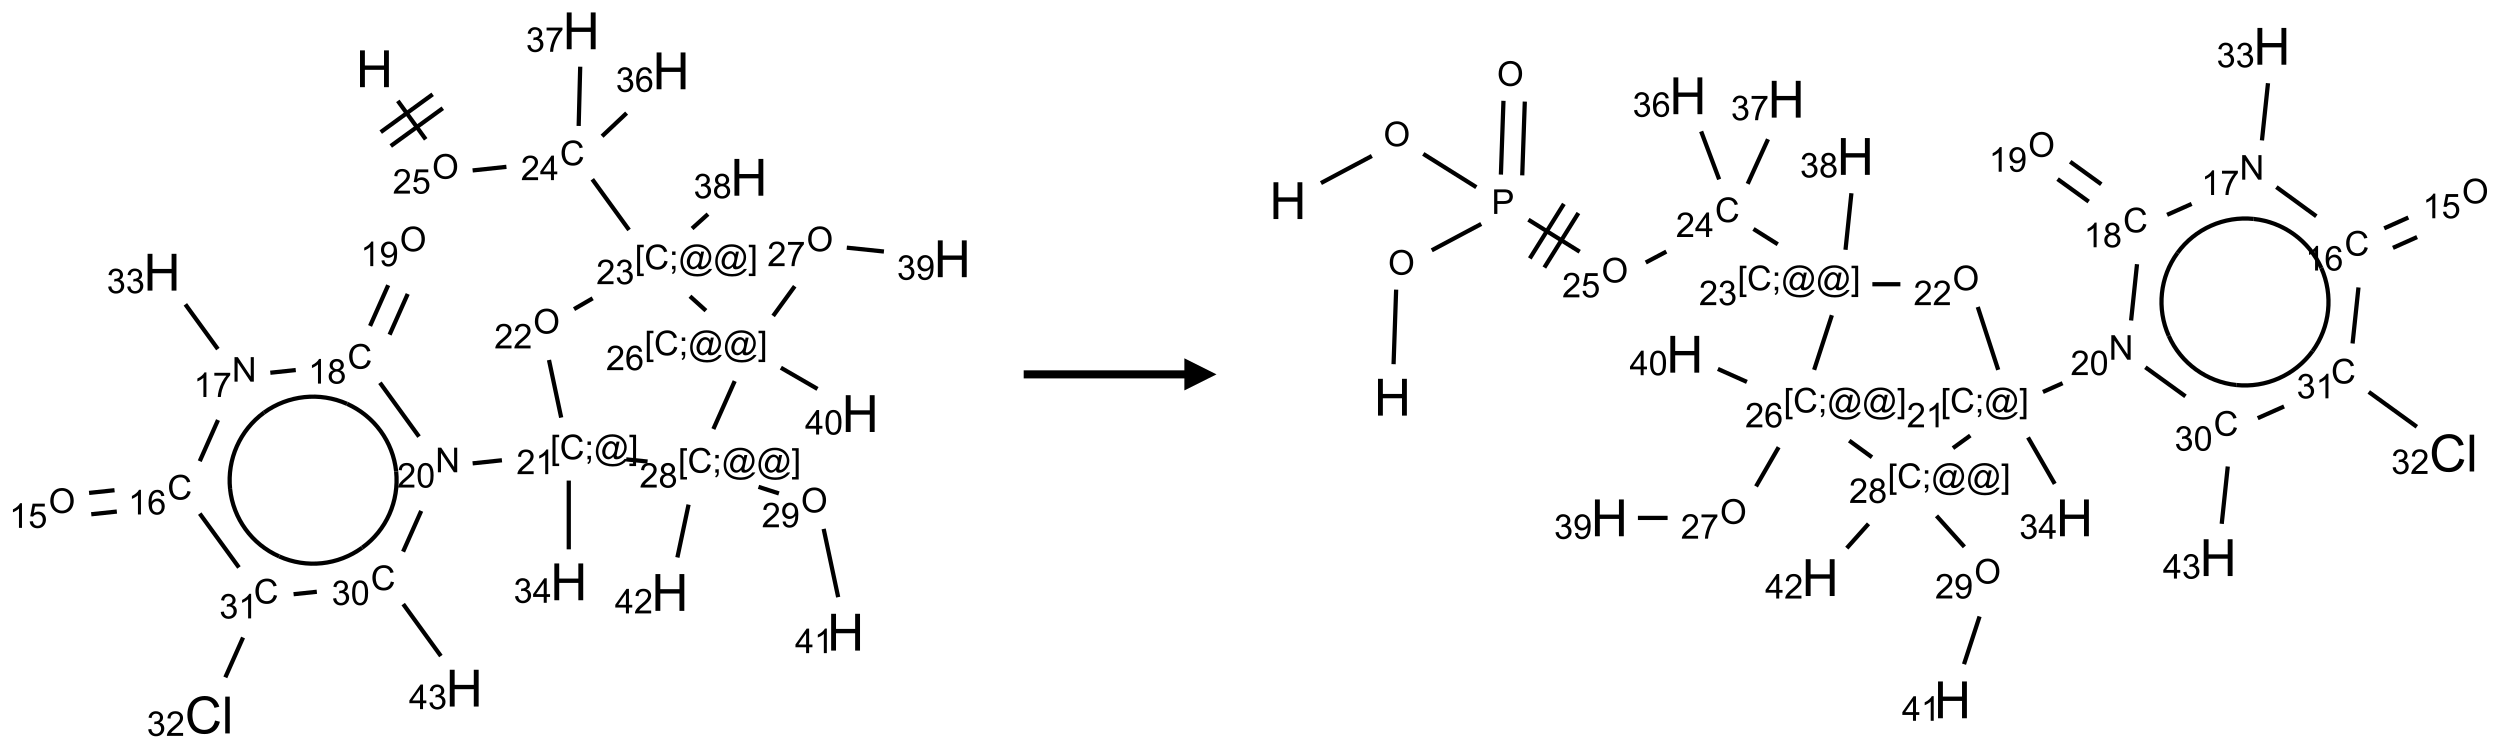 <?xml version="1.0" encoding="UTF-8"?>
<svg xmlns="http://www.w3.org/2000/svg" xmlns:xlink="http://www.w3.org/1999/xlink" width="778" height="233" viewBox="0 0 778 233">
<defs>
<g>
<g id="glyph-0-0">
<path d="M 2 0 L 2 -10 L 10 -10 L 10 0 Z M 2.25 -0.25 L 9.75 -0.25 L 9.75 -9.75 L 2.25 -9.75 Z M 2.25 -0.25 "/>
</g>
<g id="glyph-0-1">
<path d="M 1.281 0 L 1.281 -11.453 L 2.797 -11.453 L 2.797 -6.75 L 8.75 -6.75 L 8.75 -11.453 L 10.266 -11.453 L 10.266 0 L 8.75 0 L 8.75 -5.398 L 2.797 -5.398 L 2.797 0 Z M 1.281 0 "/>
</g>
<g id="glyph-0-2">
<path d="M 9.406 -4.016 L 10.922 -3.633 C 10.605 -2.387 10.031 -1.438 9.207 -0.785 C 8.383 -0.133 7.371 0.195 6.18 0.195 C 4.945 0.195 3.941 -0.055 3.168 -0.559 C 2.395 -1.062 1.805 -1.789 1.402 -2.742 C 1 -3.695 0.797 -4.719 0.797 -5.812 C 0.797 -7.004 1.023 -8.047 1.48 -8.934 C 1.938 -9.82 2.586 -10.496 3.426 -10.957 C 4.266 -11.418 5.191 -11.648 6.203 -11.648 C 7.348 -11.648 8.312 -11.355 9.094 -10.773 C 9.875 -10.191 10.418 -9.371 10.727 -8.312 L 9.234 -7.961 C 8.969 -8.793 8.582 -9.402 8.078 -9.781 C 7.574 -10.16 6.938 -10.352 6.172 -10.352 C 5.293 -10.352 4.555 -10.141 3.965 -9.719 C 3.375 -9.297 2.957 -8.73 2.719 -8.02 C 2.48 -7.309 2.359 -6.574 2.359 -5.82 C 2.359 -4.848 2.5 -3.996 2.785 -3.27 C 3.07 -2.543 3.512 -2 4.109 -1.641 C 4.707 -1.281 5.355 -1.102 6.055 -1.102 C 6.902 -1.102 7.621 -1.348 8.211 -1.836 C 8.801 -2.324 9.199 -3.051 9.406 -4.016 Z M 9.406 -4.016 "/>
</g>
<g id="glyph-0-3">
<path d="M 1.023 0 L 1.023 -11.453 L 2.43 -11.453 L 2.43 0 Z M 1.023 0 "/>
</g>
<g id="glyph-1-0">
<path d="M 1.332 0 L 1.332 -6.668 L 6.668 -6.668 L 6.668 0 Z M 1.5 -0.168 L 6.5 -0.168 L 6.5 -6.5 L 1.5 -6.5 Z M 1.5 -0.168 "/>
</g>
<g id="glyph-1-1">
<path d="M 0.516 -3.719 C 0.516 -4.984 0.855 -5.977 1.535 -6.695 C 2.215 -7.414 3.094 -7.77 4.172 -7.77 C 4.875 -7.77 5.512 -7.602 6.078 -7.266 C 6.645 -6.93 7.074 -6.461 7.371 -5.855 C 7.668 -5.254 7.816 -4.57 7.816 -3.809 C 7.816 -3.035 7.66 -2.34 7.348 -1.73 C 7.035 -1.117 6.594 -0.656 6.02 -0.34 C 5.449 -0.027 4.828 0.129 4.168 0.129 C 3.449 0.129 2.805 -0.043 2.238 -0.391 C 1.672 -0.738 1.246 -1.211 0.953 -1.812 C 0.66 -2.414 0.516 -3.047 0.516 -3.719 Z M 1.559 -3.703 C 1.559 -2.781 1.805 -2.059 2.301 -1.527 C 2.793 -1 3.414 -0.734 4.16 -0.734 C 4.922 -0.734 5.547 -1 6.039 -1.535 C 6.531 -2.07 6.777 -2.828 6.777 -3.812 C 6.777 -4.434 6.672 -4.977 6.461 -5.441 C 6.25 -5.902 5.945 -6.262 5.539 -6.52 C 5.133 -6.773 4.68 -6.902 4.176 -6.902 C 3.461 -6.902 2.848 -6.656 2.332 -6.164 C 1.816 -5.672 1.559 -4.852 1.559 -3.703 Z M 1.559 -3.703 "/>
</g>
<g id="glyph-1-2">
<path d="M 5.371 -0.902 L 5.371 0 L 0.324 0 C 0.316 -0.227 0.352 -0.441 0.434 -0.652 C 0.562 -0.996 0.766 -1.332 1.051 -1.668 C 1.332 -2 1.742 -2.387 2.277 -2.824 C 3.105 -3.504 3.668 -4.043 3.957 -4.441 C 4.25 -4.84 4.395 -5.215 4.395 -5.566 C 4.395 -5.938 4.262 -6.254 3.996 -6.508 C 3.73 -6.762 3.387 -6.891 2.957 -6.891 C 2.508 -6.891 2.145 -6.754 1.875 -6.484 C 1.605 -6.215 1.469 -5.84 1.465 -5.359 L 0.5 -5.457 C 0.566 -6.176 0.812 -6.727 1.246 -7.102 C 1.676 -7.477 2.254 -7.668 2.98 -7.668 C 3.711 -7.668 4.293 -7.465 4.719 -7.059 C 5.145 -6.652 5.359 -6.148 5.359 -5.547 C 5.359 -5.242 5.297 -4.941 5.172 -4.645 C 5.047 -4.352 4.84 -4.039 4.551 -3.715 C 4.262 -3.387 3.777 -2.938 3.105 -2.371 C 2.543 -1.898 2.18 -1.578 2.02 -1.41 C 1.859 -1.242 1.73 -1.07 1.625 -0.902 Z M 5.371 -0.902 "/>
</g>
<g id="glyph-1-3">
<path d="M 0.441 -2 L 1.426 -2.082 C 1.5 -1.605 1.668 -1.242 1.934 -1.004 C 2.199 -0.762 2.52 -0.641 2.895 -0.641 C 3.348 -0.641 3.73 -0.812 4.043 -1.152 C 4.355 -1.492 4.512 -1.941 4.512 -2.504 C 4.512 -3.039 4.359 -3.461 4.059 -3.77 C 3.758 -4.078 3.367 -4.234 2.879 -4.234 C 2.578 -4.234 2.305 -4.164 2.062 -4.027 C 1.82 -3.891 1.629 -3.715 1.488 -3.496 L 0.609 -3.609 L 1.348 -7.531 L 5.145 -7.531 L 5.145 -6.637 L 2.098 -6.637 L 1.688 -4.582 C 2.145 -4.902 2.625 -5.062 3.129 -5.062 C 3.797 -5.062 4.359 -4.832 4.816 -4.371 C 5.277 -3.91 5.504 -3.312 5.504 -2.59 C 5.504 -1.898 5.305 -1.301 4.902 -0.797 C 4.41 -0.18 3.742 0.129 2.895 0.129 C 2.199 0.129 1.633 -0.062 1.195 -0.453 C 0.758 -0.844 0.504 -1.359 0.441 -2 Z M 0.441 -2 "/>
</g>
<g id="glyph-1-4">
<path d="M 6.27 -2.676 L 7.281 -2.422 C 7.07 -1.594 6.688 -0.961 6.137 -0.523 C 5.586 -0.086 4.914 0.129 4.121 0.129 C 3.297 0.129 2.629 -0.039 2.113 -0.371 C 1.598 -0.707 1.203 -1.191 0.934 -1.828 C 0.664 -2.465 0.531 -3.145 0.531 -3.875 C 0.531 -4.672 0.684 -5.363 0.988 -5.957 C 1.293 -6.547 1.723 -6.996 2.285 -7.305 C 2.844 -7.613 3.461 -7.766 4.137 -7.766 C 4.898 -7.766 5.543 -7.57 6.062 -7.184 C 6.582 -6.793 6.945 -6.246 7.152 -5.543 L 6.156 -5.309 C 5.98 -5.863 5.723 -6.266 5.387 -6.52 C 5.051 -6.773 4.625 -6.902 4.113 -6.902 C 3.527 -6.902 3.039 -6.762 2.645 -6.48 C 2.25 -6.199 1.973 -5.82 1.812 -5.348 C 1.652 -4.871 1.574 -4.383 1.574 -3.879 C 1.574 -3.23 1.668 -2.664 1.855 -2.18 C 2.047 -1.695 2.34 -1.332 2.738 -1.094 C 3.137 -0.855 3.57 -0.734 4.035 -0.734 C 4.602 -0.734 5.082 -0.898 5.473 -1.223 C 5.867 -1.551 6.133 -2.035 6.27 -2.676 Z M 6.27 -2.676 "/>
</g>
<g id="glyph-1-5">
<path d="M 3.449 0 L 3.449 -1.828 L 0.137 -1.828 L 0.137 -2.688 L 3.621 -7.637 L 4.387 -7.637 L 4.387 -2.688 L 5.418 -2.688 L 5.418 -1.828 L 4.387 -1.828 L 4.387 0 Z M 3.449 -2.688 L 3.449 -6.129 L 1.059 -2.688 Z M 3.449 -2.688 "/>
</g>
<g id="glyph-1-6">
<path d="M 0.723 2.121 L 0.723 -7.637 L 2.793 -7.637 L 2.793 -6.859 L 1.66 -6.859 L 1.66 1.344 L 2.793 1.344 L 2.793 2.121 Z M 0.723 2.121 "/>
</g>
<g id="glyph-1-7">
<path d="M 0.949 -4.465 L 0.949 -5.531 L 2.016 -5.531 L 2.016 -4.465 Z M 0.949 0 L 0.949 -1.066 L 2.016 -1.066 L 2.016 0 C 2.016 0.391 1.945 0.711 1.809 0.949 C 1.668 1.191 1.449 1.379 1.145 1.512 L 0.887 1.109 C 1.082 1.023 1.23 0.895 1.324 0.727 C 1.418 0.559 1.469 0.316 1.48 0 Z M 0.949 0 "/>
</g>
<g id="glyph-1-8">
<path d="M 6.047 -0.848 C 5.82 -0.59 5.57 -0.379 5.289 -0.223 C 5.008 -0.062 4.73 0.016 4.449 0.016 C 4.141 0.016 3.84 -0.074 3.547 -0.254 C 3.254 -0.434 3.02 -0.715 2.836 -1.09 C 2.652 -1.465 2.562 -1.875 2.562 -2.324 C 2.562 -2.875 2.703 -3.43 2.988 -3.98 C 3.27 -4.535 3.621 -4.953 4.043 -5.23 C 4.461 -5.508 4.871 -5.645 5.266 -5.645 C 5.566 -5.645 5.855 -5.566 6.129 -5.41 C 6.402 -5.25 6.641 -5.012 6.84 -4.688 L 7.016 -5.496 L 7.949 -5.496 L 7.199 -2 C 7.094 -1.516 7.043 -1.246 7.043 -1.191 C 7.043 -1.098 7.078 -1.02 7.148 -0.949 C 7.219 -0.883 7.305 -0.848 7.406 -0.848 C 7.59 -0.848 7.832 -0.953 8.129 -1.168 C 8.527 -1.445 8.84 -1.816 9.07 -2.285 C 9.301 -2.75 9.418 -3.234 9.418 -3.73 C 9.418 -4.309 9.27 -4.852 8.973 -5.355 C 8.676 -5.859 8.23 -6.262 7.645 -6.562 C 7.055 -6.863 6.406 -7.016 5.691 -7.016 C 4.879 -7.016 4.137 -6.824 3.465 -6.445 C 2.793 -6.066 2.273 -5.52 1.902 -4.809 C 1.535 -4.098 1.348 -3.34 1.348 -2.527 C 1.348 -1.676 1.535 -0.941 1.902 -0.328 C 2.273 0.285 2.809 0.742 3.508 1.035 C 4.207 1.328 4.984 1.473 5.832 1.473 C 6.742 1.473 7.504 1.32 8.121 1.016 C 8.734 0.711 9.195 0.34 9.5 -0.098 L 10.441 -0.098 C 10.266 0.266 9.961 0.637 9.531 1.016 C 9.102 1.395 8.59 1.695 7.996 1.914 C 7.402 2.133 6.688 2.246 5.848 2.246 C 5.078 2.246 4.367 2.145 3.715 1.949 C 3.066 1.75 2.512 1.453 2.051 1.055 C 1.594 0.656 1.25 0.199 1.016 -0.316 C 0.723 -0.973 0.578 -1.684 0.578 -2.441 C 0.578 -3.289 0.75 -4.098 1.098 -4.863 C 1.523 -5.805 2.125 -6.527 2.902 -7.027 C 3.684 -7.527 4.629 -7.777 5.738 -7.777 C 6.602 -7.777 7.375 -7.602 8.059 -7.246 C 8.746 -6.895 9.285 -6.371 9.684 -5.672 C 10.02 -5.07 10.188 -4.418 10.188 -3.715 C 10.188 -2.707 9.832 -1.812 9.125 -1.031 C 8.492 -0.328 7.801 0.02 7.051 0.02 C 6.812 0.02 6.617 -0.016 6.473 -0.09 C 6.324 -0.16 6.215 -0.266 6.145 -0.402 C 6.102 -0.488 6.066 -0.637 6.047 -0.848 Z M 3.527 -2.262 C 3.527 -1.785 3.641 -1.414 3.863 -1.152 C 4.09 -0.887 4.348 -0.754 4.641 -0.754 C 4.836 -0.754 5.039 -0.812 5.254 -0.93 C 5.469 -1.047 5.676 -1.219 5.871 -1.449 C 6.066 -1.676 6.23 -1.969 6.355 -2.32 C 6.48 -2.672 6.543 -3.027 6.543 -3.379 C 6.543 -3.852 6.426 -4.219 6.191 -4.48 C 5.957 -4.738 5.672 -4.871 5.332 -4.871 C 5.109 -4.871 4.902 -4.812 4.707 -4.699 C 4.512 -4.586 4.32 -4.406 4.137 -4.156 C 3.953 -3.906 3.805 -3.602 3.691 -3.246 C 3.582 -2.887 3.527 -2.559 3.527 -2.262 Z M 3.527 -2.262 "/>
</g>
<g id="glyph-1-9">
<path d="M 2.27 2.121 L 0.203 2.121 L 0.203 1.344 L 1.332 1.344 L 1.332 -6.859 L 0.203 -6.859 L 0.203 -7.637 L 2.27 -7.637 Z M 2.27 2.121 "/>
</g>
<g id="glyph-1-10">
<path d="M 0.449 -2.016 L 1.387 -2.141 C 1.492 -1.609 1.676 -1.227 1.934 -0.992 C 2.191 -0.758 2.508 -0.641 2.879 -0.641 C 3.32 -0.641 3.695 -0.793 3.996 -1.098 C 4.301 -1.402 4.453 -1.781 4.453 -2.234 C 4.453 -2.664 4.312 -3.02 4.031 -3.301 C 3.75 -3.578 3.391 -3.719 2.957 -3.719 C 2.781 -3.719 2.562 -3.684 2.297 -3.613 L 2.402 -4.438 C 2.465 -4.43 2.516 -4.426 2.551 -4.426 C 2.949 -4.426 3.312 -4.531 3.629 -4.738 C 3.949 -4.949 4.109 -5.27 4.109 -5.703 C 4.109 -6.047 3.992 -6.332 3.762 -6.559 C 3.527 -6.785 3.227 -6.895 2.859 -6.895 C 2.496 -6.895 2.191 -6.781 1.949 -6.551 C 1.707 -6.324 1.547 -5.98 1.48 -5.52 L 0.543 -5.688 C 0.656 -6.316 0.918 -6.805 1.324 -7.148 C 1.73 -7.492 2.234 -7.668 2.84 -7.668 C 3.254 -7.668 3.641 -7.578 3.988 -7.398 C 4.34 -7.219 4.609 -6.977 4.793 -6.668 C 4.98 -6.359 5.074 -6.031 5.074 -5.684 C 5.074 -5.352 4.984 -5.051 4.809 -4.781 C 4.629 -4.512 4.367 -4.297 4.02 -4.137 C 4.473 -4.031 4.824 -3.816 5.074 -3.488 C 5.324 -3.16 5.449 -2.75 5.449 -2.254 C 5.449 -1.59 5.203 -1.023 4.719 -0.559 C 4.234 -0.098 3.617 0.137 2.875 0.137 C 2.203 0.137 1.648 -0.062 1.207 -0.465 C 0.762 -0.863 0.512 -1.379 0.449 -2.016 Z M 0.449 -2.016 "/>
</g>
<g id="glyph-1-11">
<path d="M 1.887 -4.141 C 1.496 -4.281 1.207 -4.484 1.02 -4.75 C 0.832 -5.016 0.738 -5.328 0.738 -5.699 C 0.738 -6.254 0.938 -6.719 1.34 -7.098 C 1.738 -7.477 2.27 -7.668 2.934 -7.668 C 3.598 -7.668 4.137 -7.473 4.543 -7.086 C 4.949 -6.699 5.152 -6.227 5.152 -5.672 C 5.152 -5.316 5.059 -5.008 4.871 -4.746 C 4.688 -4.484 4.406 -4.281 4.027 -4.141 C 4.496 -3.988 4.852 -3.742 5.098 -3.402 C 5.34 -3.062 5.465 -2.656 5.465 -2.184 C 5.465 -1.531 5.234 -0.98 4.77 -0.535 C 4.309 -0.09 3.703 0.129 2.949 0.129 C 2.195 0.129 1.586 -0.094 1.125 -0.539 C 0.664 -0.984 0.434 -1.543 0.434 -2.207 C 0.434 -2.703 0.559 -3.121 0.809 -3.457 C 1.062 -3.793 1.422 -4.02 1.887 -4.141 Z M 1.699 -5.73 C 1.699 -5.367 1.812 -5.074 2.047 -4.844 C 2.281 -4.613 2.582 -4.5 2.953 -4.5 C 3.312 -4.5 3.609 -4.613 3.84 -4.84 C 4.07 -5.066 4.188 -5.348 4.188 -5.676 C 4.188 -6.02 4.07 -6.309 3.832 -6.543 C 3.594 -6.777 3.297 -6.895 2.941 -6.895 C 2.586 -6.895 2.289 -6.781 2.051 -6.551 C 1.816 -6.324 1.699 -6.047 1.699 -5.73 Z M 1.395 -2.203 C 1.395 -1.938 1.461 -1.676 1.586 -1.426 C 1.711 -1.176 1.902 -0.984 2.152 -0.848 C 2.402 -0.711 2.672 -0.641 2.957 -0.641 C 3.406 -0.641 3.777 -0.785 4.066 -1.074 C 4.359 -1.363 4.504 -1.727 4.504 -2.172 C 4.504 -2.625 4.355 -2.996 4.055 -3.293 C 3.754 -3.586 3.379 -3.734 2.926 -3.734 C 2.484 -3.734 2.121 -3.59 1.832 -3.297 C 1.543 -3.004 1.395 -2.641 1.395 -2.203 Z M 1.395 -2.203 "/>
</g>
<g id="glyph-1-12">
<path d="M 3.973 0 L 3.035 0 L 3.035 -5.973 C 2.809 -5.758 2.516 -5.543 2.148 -5.328 C 1.781 -5.113 1.453 -4.953 1.16 -4.844 L 1.16 -5.75 C 1.684 -5.996 2.145 -6.297 2.535 -6.645 C 2.93 -6.996 3.207 -7.336 3.371 -7.668 L 3.973 -7.668 Z M 3.973 0 "/>
</g>
<g id="glyph-1-13">
<path d="M 0.812 0 L 0.812 -7.637 L 1.848 -7.637 L 5.859 -1.641 L 5.859 -7.637 L 6.828 -7.637 L 6.828 0 L 5.793 0 L 1.781 -6 L 1.781 0 Z M 0.812 0 "/>
</g>
<g id="glyph-1-14">
<path d="M 0.441 -3.766 C 0.441 -4.668 0.535 -5.395 0.723 -5.945 C 0.906 -6.496 1.184 -6.922 1.551 -7.219 C 1.918 -7.516 2.375 -7.668 2.934 -7.668 C 3.344 -7.668 3.703 -7.586 4.012 -7.418 C 4.32 -7.254 4.574 -7.016 4.777 -6.707 C 4.977 -6.395 5.137 -6.016 5.25 -5.57 C 5.363 -5.125 5.422 -4.523 5.422 -3.766 C 5.422 -2.871 5.328 -2.148 5.145 -1.598 C 4.961 -1.047 4.688 -0.621 4.32 -0.32 C 3.953 -0.02 3.492 0.129 2.934 0.129 C 2.195 0.129 1.617 -0.133 1.199 -0.66 C 0.695 -1.297 0.441 -2.332 0.441 -3.766 Z M 1.406 -3.766 C 1.406 -2.512 1.555 -1.68 1.848 -1.262 C 2.141 -0.848 2.5 -0.641 2.934 -0.641 C 3.363 -0.641 3.727 -0.848 4.02 -1.266 C 4.312 -1.684 4.457 -2.516 4.457 -3.766 C 4.457 -5.023 4.312 -5.859 4.02 -6.27 C 3.727 -6.684 3.359 -6.891 2.922 -6.891 C 2.492 -6.891 2.148 -6.707 1.891 -6.344 C 1.566 -5.879 1.406 -5.02 1.406 -3.766 Z M 1.406 -3.766 "/>
</g>
<g id="glyph-1-15">
<path d="M 0.582 -1.766 L 1.484 -1.848 C 1.562 -1.426 1.707 -1.117 1.922 -0.926 C 2.137 -0.734 2.414 -0.641 2.75 -0.641 C 3.039 -0.641 3.289 -0.707 3.508 -0.84 C 3.727 -0.973 3.902 -1.148 4.043 -1.367 C 4.18 -1.586 4.297 -1.887 4.391 -2.262 C 4.484 -2.637 4.531 -3.016 4.531 -3.406 C 4.531 -3.449 4.531 -3.512 4.527 -3.594 C 4.34 -3.297 4.082 -3.055 3.758 -2.867 C 3.434 -2.68 3.082 -2.59 2.703 -2.59 C 2.07 -2.59 1.535 -2.816 1.098 -3.277 C 0.66 -3.734 0.441 -4.34 0.441 -5.09 C 0.441 -5.863 0.672 -6.484 1.129 -6.957 C 1.586 -7.43 2.156 -7.668 2.844 -7.668 C 3.34 -7.668 3.793 -7.531 4.207 -7.266 C 4.617 -7 4.93 -6.617 5.145 -6.121 C 5.355 -5.629 5.465 -4.91 5.465 -3.973 C 5.465 -2.996 5.359 -2.223 5.145 -1.645 C 4.934 -1.066 4.617 -0.625 4.199 -0.324 C 3.781 -0.02 3.293 0.129 2.73 0.129 C 2.133 0.129 1.645 -0.035 1.266 -0.367 C 0.887 -0.699 0.66 -1.164 0.582 -1.766 Z M 4.422 -5.137 C 4.422 -5.676 4.277 -6.102 3.992 -6.418 C 3.707 -6.734 3.359 -6.891 2.957 -6.891 C 2.543 -6.891 2.18 -6.719 1.871 -6.379 C 1.562 -6.039 1.406 -5.598 1.406 -5.059 C 1.406 -4.57 1.555 -4.176 1.848 -3.871 C 2.141 -3.566 2.5 -3.418 2.934 -3.418 C 3.367 -3.418 3.723 -3.57 4.004 -3.871 C 4.281 -4.176 4.422 -4.598 4.422 -5.137 Z M 4.422 -5.137 "/>
</g>
<g id="glyph-1-16">
<path d="M 0.504 -6.637 L 0.504 -7.535 L 5.449 -7.535 L 5.449 -6.809 C 4.961 -6.289 4.48 -5.602 4.004 -4.746 C 3.527 -3.887 3.156 -3.004 2.895 -2.098 C 2.707 -1.461 2.59 -0.762 2.535 0 L 1.574 0 C 1.582 -0.602 1.703 -1.328 1.926 -2.176 C 2.152 -3.027 2.477 -3.848 2.898 -4.637 C 3.32 -5.426 3.77 -6.094 4.246 -6.637 Z M 0.504 -6.637 "/>
</g>
<g id="glyph-1-17">
<path d="M 5.309 -5.766 L 4.375 -5.691 C 4.293 -6.059 4.172 -6.328 4.02 -6.496 C 3.766 -6.762 3.453 -6.895 3.082 -6.895 C 2.785 -6.895 2.523 -6.812 2.297 -6.645 C 2 -6.43 1.77 -6.117 1.598 -5.703 C 1.43 -5.289 1.34 -4.703 1.332 -3.938 C 1.559 -4.281 1.836 -4.535 2.16 -4.703 C 2.488 -4.871 2.828 -4.953 3.188 -4.953 C 3.812 -4.953 4.344 -4.723 4.785 -4.262 C 5.223 -3.801 5.441 -3.207 5.441 -2.48 C 5.441 -2 5.34 -1.555 5.133 -1.145 C 4.926 -0.73 4.641 -0.418 4.281 -0.199 C 3.922 0.02 3.512 0.129 3.051 0.129 C 2.27 0.129 1.633 -0.156 1.141 -0.73 C 0.648 -1.305 0.402 -2.254 0.402 -3.574 C 0.402 -5.051 0.672 -6.121 1.219 -6.793 C 1.695 -7.375 2.336 -7.668 3.141 -7.668 C 3.742 -7.668 4.234 -7.5 4.617 -7.16 C 5 -6.824 5.23 -6.359 5.309 -5.766 Z M 1.48 -2.473 C 1.48 -2.152 1.547 -1.844 1.684 -1.547 C 1.82 -1.25 2.016 -1.027 2.262 -0.871 C 2.508 -0.719 2.766 -0.641 3.035 -0.641 C 3.434 -0.641 3.773 -0.801 4.059 -1.121 C 4.344 -1.441 4.484 -1.875 4.484 -2.422 C 4.484 -2.949 4.344 -3.367 4.062 -3.668 C 3.781 -3.973 3.426 -4.125 3 -4.125 C 2.578 -4.125 2.219 -3.973 1.922 -3.668 C 1.625 -3.363 1.48 -2.969 1.48 -2.473 Z M 1.48 -2.473 "/>
</g>
<g id="glyph-1-18">
<path d="M 0.824 0 L 0.824 -7.637 L 3.703 -7.637 C 4.211 -7.637 4.598 -7.609 4.863 -7.562 C 5.238 -7.5 5.555 -7.383 5.809 -7.207 C 6.062 -7.031 6.266 -6.785 6.418 -6.469 C 6.574 -6.152 6.652 -5.805 6.652 -5.426 C 6.652 -4.777 6.445 -4.227 6.031 -3.777 C 5.617 -3.328 4.871 -3.105 3.793 -3.105 L 1.832 -3.105 L 1.832 0 Z M 1.832 -4.004 L 3.809 -4.004 C 4.461 -4.004 4.922 -4.125 5.199 -4.371 C 5.473 -4.613 5.609 -4.953 5.609 -5.395 C 5.609 -5.715 5.527 -5.988 5.367 -6.215 C 5.207 -6.441 4.992 -6.594 4.73 -6.668 C 4.559 -6.711 4.246 -6.734 3.785 -6.734 L 1.832 -6.734 Z M 1.832 -4.004 "/>
</g>
</g>
</defs>
<path fill="none" stroke-width="0.033" stroke-linecap="butt" stroke-linejoin="miter" stroke="rgb(0%, 0%, 0%)" stroke-opacity="1" stroke-miterlimit="10" d="M 2.648 0.545 L 2.865 0.844 " transform="matrix(40, 0, 0, 40, 17.881, 9.596)"/>
<path fill="none" stroke-width="0.033" stroke-linecap="butt" stroke-linejoin="miter" stroke="rgb(0%, 0%, 0%)" stroke-opacity="1" stroke-miterlimit="10" d="M 2.593 0.896 L 2.998 0.602 " transform="matrix(40, 0, 0, 40, 17.881, 9.596)"/>
<path fill="none" stroke-width="0.033" stroke-linecap="butt" stroke-linejoin="miter" stroke="rgb(0%, 0%, 0%)" stroke-opacity="1" stroke-miterlimit="10" d="M 2.515 0.788 L 2.919 0.494 " transform="matrix(40, 0, 0, 40, 17.881, 9.596)"/>
<path fill="none" stroke-width="0.033" stroke-linecap="butt" stroke-linejoin="miter" stroke="rgb(0%, 0%, 0%)" stroke-opacity="1" stroke-miterlimit="10" d="M 3.23 1.086 L 3.493 1.058 " transform="matrix(40, 0, 0, 40, 17.881, 9.596)"/>
<path fill="none" stroke-width="0.033" stroke-linecap="butt" stroke-linejoin="miter" stroke="rgb(0%, 0%, 0%)" stroke-opacity="1" stroke-miterlimit="10" d="M 4.161 1.155 L 4.447 1.549 " transform="matrix(40, 0, 0, 40, 17.881, 9.596)"/>
<path fill="none" stroke-width="0.033" stroke-linecap="butt" stroke-linejoin="miter" stroke="rgb(0%, 0%, 0%)" stroke-opacity="1" stroke-miterlimit="10" d="M 4.937 1.538 L 5.061 1.426 " transform="matrix(40, 0, 0, 40, 17.881, 9.596)"/>
<path fill="none" stroke-width="0.033" stroke-linecap="butt" stroke-linejoin="miter" stroke="rgb(0%, 0%, 0%)" stroke-opacity="1" stroke-miterlimit="10" d="M 4.164 2.081 L 4.019 2.165 " transform="matrix(40, 0, 0, 40, 17.881, 9.596)"/>
<path fill="none" stroke-width="0.033" stroke-linecap="butt" stroke-linejoin="miter" stroke="rgb(0%, 0%, 0%)" stroke-opacity="1" stroke-miterlimit="10" d="M 3.824 2.561 L 3.919 3.009 " transform="matrix(40, 0, 0, 40, 17.881, 9.596)"/>
<path fill="none" stroke-width="0.033" stroke-linecap="butt" stroke-linejoin="miter" stroke="rgb(0%, 0%, 0%)" stroke-opacity="1" stroke-miterlimit="10" d="M 3.458 3.341 L 3.23 3.365 " transform="matrix(40, 0, 0, 40, 17.881, 9.596)"/>
<path fill="none" stroke-width="0.033" stroke-linecap="butt" stroke-linejoin="miter" stroke="rgb(0%, 0%, 0%)" stroke-opacity="1" stroke-miterlimit="10" d="M 2.813 3.157 L 2.509 2.738 " transform="matrix(40, 0, 0, 40, 17.881, 9.596)"/>
<path fill="none" stroke-width="0.033" stroke-linecap="butt" stroke-linejoin="miter" stroke="rgb(0%, 0%, 0%)" stroke-opacity="1" stroke-miterlimit="10" d="M 2.584 2.364 L 2.725 2.047 " transform="matrix(40, 0, 0, 40, 17.881, 9.596)"/>
<path fill="none" stroke-width="0.033" stroke-linecap="butt" stroke-linejoin="miter" stroke="rgb(0%, 0%, 0%)" stroke-opacity="1" stroke-miterlimit="10" d="M 2.432 2.296 L 2.573 1.979 " transform="matrix(40, 0, 0, 40, 17.881, 9.596)"/>
<path fill="none" stroke-width="0.033" stroke-linecap="butt" stroke-linejoin="miter" stroke="rgb(0%, 0%, 0%)" stroke-opacity="1" stroke-miterlimit="10" d="M 1.854 2.639 L 1.656 2.66 " transform="matrix(40, 0, 0, 40, 17.881, 9.596)"/>
<path fill="none" stroke-width="0.033" stroke-linecap="butt" stroke-linejoin="miter" stroke="rgb(0%, 0%, 0%)" stroke-opacity="1" stroke-miterlimit="10" d="M 1.248 2.476 L 0.995 2.128 " transform="matrix(40, 0, 0, 40, 17.881, 9.596)"/>
<path fill="none" stroke-width="0.033" stroke-linecap="butt" stroke-linejoin="miter" stroke="rgb(0%, 0%, 0%)" stroke-opacity="1" stroke-miterlimit="10" d="M 1.249 3.028 L 1.107 3.348 " transform="matrix(40, 0, 0, 40, 17.881, 9.596)"/>
<path fill="none" stroke-width="0.033" stroke-linecap="butt" stroke-linejoin="miter" stroke="rgb(0%, 0%, 0%)" stroke-opacity="1" stroke-miterlimit="10" d="M 0.444 3.574 L 0.246 3.595 " transform="matrix(40, 0, 0, 40, 17.881, 9.596)"/>
<path fill="none" stroke-width="0.033" stroke-linecap="butt" stroke-linejoin="miter" stroke="rgb(0%, 0%, 0%)" stroke-opacity="1" stroke-miterlimit="10" d="M 0.462 3.74 L 0.263 3.761 " transform="matrix(40, 0, 0, 40, 17.881, 9.596)"/>
<path fill="none" stroke-width="0.033" stroke-linecap="butt" stroke-linejoin="miter" stroke="rgb(0%, 0%, 0%)" stroke-opacity="1" stroke-miterlimit="10" d="M 1.107 3.756 L 1.412 4.175 " transform="matrix(40, 0, 0, 40, 17.881, 9.596)"/>
<path fill="none" stroke-width="0.033" stroke-linecap="butt" stroke-linejoin="miter" stroke="rgb(0%, 0%, 0%)" stroke-opacity="1" stroke-miterlimit="10" d="M 1.444 4.72 L 1.306 5.03 " transform="matrix(40, 0, 0, 40, 17.881, 9.596)"/>
<path fill="none" stroke-width="0.033" stroke-linecap="butt" stroke-linejoin="miter" stroke="rgb(0%, 0%, 0%)" stroke-opacity="1" stroke-miterlimit="10" d="M 1.837 4.383 L 2.018 4.364 " transform="matrix(40, 0, 0, 40, 17.881, 9.596)"/>
<path fill="none" stroke-width="0.033" stroke-linecap="butt" stroke-linejoin="miter" stroke="rgb(0%, 0%, 0%)" stroke-opacity="1" stroke-miterlimit="10" d="M 2.689 4.052 L 2.83 3.735 " transform="matrix(40, 0, 0, 40, 17.881, 9.596)"/>
<path fill="none" stroke-width="0.033" stroke-linecap="butt" stroke-linejoin="miter" stroke="rgb(0%, 0%, 0%)" stroke-opacity="1" stroke-miterlimit="10" d="M 2.69 4.46 L 2.983 4.864 " transform="matrix(40, 0, 0, 40, 17.881, 9.596)"/>
<path fill="none" stroke-width="0.033" stroke-linecap="butt" stroke-linejoin="miter" stroke="rgb(0%, 0%, 0%)" stroke-opacity="1" stroke-miterlimit="10" d="M 3.978 3.499 L 3.978 4.034 " transform="matrix(40, 0, 0, 40, 17.881, 9.596)"/>
<path fill="none" stroke-width="0.033" stroke-linecap="butt" stroke-linejoin="miter" stroke="rgb(0%, 0%, 0%)" stroke-opacity="1" stroke-miterlimit="10" d="M 4.425 3.334 L 4.591 3.351 " transform="matrix(40, 0, 0, 40, 17.881, 9.596)"/>
<path fill="none" stroke-width="0.033" stroke-linecap="butt" stroke-linejoin="miter" stroke="rgb(0%, 0%, 0%)" stroke-opacity="1" stroke-miterlimit="10" d="M 5.454 3.548 L 5.613 3.599 " transform="matrix(40, 0, 0, 40, 17.881, 9.596)"/>
<path fill="none" stroke-width="0.033" stroke-linecap="butt" stroke-linejoin="miter" stroke="rgb(0%, 0%, 0%)" stroke-opacity="1" stroke-miterlimit="10" d="M 5.961 3.875 L 6.074 4.406 " transform="matrix(40, 0, 0, 40, 17.881, 9.596)"/>
<path fill="none" stroke-width="0.033" stroke-linecap="butt" stroke-linejoin="miter" stroke="rgb(0%, 0%, 0%)" stroke-opacity="1" stroke-miterlimit="10" d="M 4.91 3.686 L 4.823 4.097 " transform="matrix(40, 0, 0, 40, 17.881, 9.596)"/>
<path fill="none" stroke-width="0.033" stroke-linecap="butt" stroke-linejoin="miter" stroke="rgb(0%, 0%, 0%)" stroke-opacity="1" stroke-miterlimit="10" d="M 5.103 3.098 L 5.269 2.725 " transform="matrix(40, 0, 0, 40, 17.881, 9.596)"/>
<path fill="none" stroke-width="0.033" stroke-linecap="butt" stroke-linejoin="miter" stroke="rgb(0%, 0%, 0%)" stroke-opacity="1" stroke-miterlimit="10" d="M 5.045 2.177 L 4.921 2.065 " transform="matrix(40, 0, 0, 40, 17.881, 9.596)"/>
<path fill="none" stroke-width="0.033" stroke-linecap="butt" stroke-linejoin="miter" stroke="rgb(0%, 0%, 0%)" stroke-opacity="1" stroke-miterlimit="10" d="M 5.568 2.218 L 5.736 1.987 " transform="matrix(40, 0, 0, 40, 17.881, 9.596)"/>
<path fill="none" stroke-width="0.033" stroke-linecap="butt" stroke-linejoin="miter" stroke="rgb(0%, 0%, 0%)" stroke-opacity="1" stroke-miterlimit="10" d="M 6.141 1.687 L 6.43 1.717 " transform="matrix(40, 0, 0, 40, 17.881, 9.596)"/>
<path fill="none" stroke-width="0.033" stroke-linecap="butt" stroke-linejoin="miter" stroke="rgb(0%, 0%, 0%)" stroke-opacity="1" stroke-miterlimit="10" d="M 5.628 2.621 L 5.913 2.786 " transform="matrix(40, 0, 0, 40, 17.881, 9.596)"/>
<path fill="none" stroke-width="0.033" stroke-linecap="butt" stroke-linejoin="miter" stroke="rgb(0%, 0%, 0%)" stroke-opacity="1" stroke-miterlimit="10" d="M 4.237 0.82 L 4.428 0.64 " transform="matrix(40, 0, 0, 40, 17.881, 9.596)"/>
<path fill="none" stroke-width="0.033" stroke-linecap="butt" stroke-linejoin="miter" stroke="rgb(0%, 0%, 0%)" stroke-opacity="1" stroke-miterlimit="10" d="M 4.055 0.74 L 4.067 0.279 " transform="matrix(40, 0, 0, 40, 17.881, 9.596)"/>
<path fill="none" stroke-width="0.033" stroke-linecap="butt" stroke-linejoin="miter" stroke="rgb(0%, 0%, 0%)" stroke-opacity="1" stroke-miterlimit="10" d="M 2.253 2.902 C 2.465 2.997 2.611 3.197 2.635 3.428 " transform="matrix(40, 0, 0, 40, 17.881, 9.596)"/>
<path fill="none" stroke-width="0.033" stroke-linecap="butt" stroke-linejoin="miter" stroke="rgb(0%, 0%, 0%)" stroke-opacity="1" stroke-miterlimit="10" d="M 1.607 2.97 C 1.795 2.834 2.041 2.808 2.253 2.902 " transform="matrix(40, 0, 0, 40, 17.881, 9.596)"/>
<path fill="none" stroke-width="0.033" stroke-linecap="butt" stroke-linejoin="miter" stroke="rgb(0%, 0%, 0%)" stroke-opacity="1" stroke-miterlimit="10" d="M 1.343 3.564 C 1.319 3.333 1.42 3.107 1.607 2.97 " transform="matrix(40, 0, 0, 40, 17.881, 9.596)"/>
<path fill="none" stroke-width="0.033" stroke-linecap="butt" stroke-linejoin="miter" stroke="rgb(0%, 0%, 0%)" stroke-opacity="1" stroke-miterlimit="10" d="M 1.725 4.089 C 1.513 3.995 1.367 3.795 1.343 3.564 " transform="matrix(40, 0, 0, 40, 17.881, 9.596)"/>
<path fill="none" stroke-width="0.033" stroke-linecap="butt" stroke-linejoin="miter" stroke="rgb(0%, 0%, 0%)" stroke-opacity="1" stroke-miterlimit="10" d="M 2.371 4.021 C 2.183 4.158 1.937 4.184 1.725 4.089 " transform="matrix(40, 0, 0, 40, 17.881, 9.596)"/>
<path fill="none" stroke-width="0.033" stroke-linecap="butt" stroke-linejoin="miter" stroke="rgb(0%, 0%, 0%)" stroke-opacity="1" stroke-miterlimit="10" d="M 2.635 3.428 C 2.659 3.659 2.559 3.885 2.371 4.021 " transform="matrix(40, 0, 0, 40, 17.881, 9.596)"/>
<g fill="rgb(0%, 0%, 0%)" fill-opacity="1">
<use xlink:href="#glyph-0-1" x="110.754" y="27.129"/>
</g>
<g fill="rgb(0%, 0%, 0%)" fill-opacity="1">
<use xlink:href="#glyph-1-1" x="134.461" y="55.613"/>
</g>
<g fill="rgb(0%, 0%, 0%)" fill-opacity="1">
<use xlink:href="#glyph-1-2" x="122.203" y="60.242"/>
<use xlink:href="#glyph-1-3" x="128.135" y="60.242"/>
</g>
<g fill="rgb(0%, 0%, 0%)" fill-opacity="1">
<use xlink:href="#glyph-1-4" x="174.227" y="51.426"/>
</g>
<g fill="rgb(0%, 0%, 0%)" fill-opacity="1">
<use xlink:href="#glyph-1-2" x="162.074" y="56.062"/>
<use xlink:href="#glyph-1-5" x="168.007" y="56.062"/>
</g>
<g fill="rgb(0%, 0%, 0%)" fill-opacity="1">
<use xlink:href="#glyph-1-6" x="197.539" y="83.797"/>
<use xlink:href="#glyph-1-4" x="200.503" y="83.797"/>
<use xlink:href="#glyph-1-7" x="208.206" y="83.797"/>
<use xlink:href="#glyph-1-8" x="211.169" y="83.797"/>
<use xlink:href="#glyph-1-8" x="221.997" y="83.797"/>
<use xlink:href="#glyph-1-9" x="232.826" y="83.797"/>
</g>
<g fill="rgb(0%, 0%, 0%)" fill-opacity="1">
<use xlink:href="#glyph-1-2" x="185.555" y="88.422"/>
<use xlink:href="#glyph-1-10" x="191.487" y="88.422"/>
</g>
<g fill="rgb(0%, 0%, 0%)" fill-opacity="1">
<use xlink:href="#glyph-0-1" x="227.281" y="60.906"/>
</g>
<g fill="rgb(0%, 0%, 0%)" fill-opacity="1">
<use xlink:href="#glyph-1-10" x="215.832" y="61.695"/>
<use xlink:href="#glyph-1-11" x="221.764" y="61.695"/>
</g>
<g fill="rgb(0%, 0%, 0%)" fill-opacity="1">
<use xlink:href="#glyph-1-1" x="165.934" y="103.793"/>
</g>
<g fill="rgb(0%, 0%, 0%)" fill-opacity="1">
<use xlink:href="#glyph-1-2" x="153.812" y="108.422"/>
<use xlink:href="#glyph-1-2" x="159.745" y="108.422"/>
</g>
<g fill="rgb(0%, 0%, 0%)" fill-opacity="1">
<use xlink:href="#glyph-1-6" x="171.215" y="142.922"/>
<use xlink:href="#glyph-1-4" x="174.178" y="142.922"/>
<use xlink:href="#glyph-1-7" x="181.882" y="142.922"/>
<use xlink:href="#glyph-1-8" x="184.845" y="142.922"/>
<use xlink:href="#glyph-1-9" x="195.673" y="142.922"/>
</g>
<g fill="rgb(0%, 0%, 0%)" fill-opacity="1">
<use xlink:href="#glyph-1-2" x="160.703" y="147.551"/>
<use xlink:href="#glyph-1-12" x="166.635" y="147.551"/>
</g>
<g fill="rgb(0%, 0%, 0%)" fill-opacity="1">
<use xlink:href="#glyph-1-13" x="135.457" y="146.961"/>
</g>
<g fill="rgb(0%, 0%, 0%)" fill-opacity="1">
<use xlink:href="#glyph-1-2" x="123.582" y="151.73"/>
<use xlink:href="#glyph-1-14" x="129.514" y="151.73"/>
</g>
<g fill="rgb(0%, 0%, 0%)" fill-opacity="1">
<use xlink:href="#glyph-1-4" x="108.121" y="114.734"/>
</g>
<g fill="rgb(0%, 0%, 0%)" fill-opacity="1">
<use xlink:href="#glyph-1-12" x="95.918" y="119.371"/>
<use xlink:href="#glyph-1-11" x="101.85" y="119.371"/>
</g>
<g fill="rgb(0%, 0%, 0%)" fill-opacity="1">
<use xlink:href="#glyph-1-1" x="124.406" y="78.195"/>
</g>
<g fill="rgb(0%, 0%, 0%)" fill-opacity="1">
<use xlink:href="#glyph-1-12" x="112.188" y="82.828"/>
<use xlink:href="#glyph-1-15" x="118.12" y="82.828"/>
</g>
<g fill="rgb(0%, 0%, 0%)" fill-opacity="1">
<use xlink:href="#glyph-1-13" x="72.168" y="118.781"/>
</g>
<g fill="rgb(0%, 0%, 0%)" fill-opacity="1">
<use xlink:href="#glyph-1-12" x="60.262" y="123.551"/>
<use xlink:href="#glyph-1-16" x="66.194" y="123.551"/>
</g>
<g fill="rgb(0%, 0%, 0%)" fill-opacity="1">
<use xlink:href="#glyph-0-1" x="44.648" y="90.438"/>
</g>
<g fill="rgb(0%, 0%, 0%)" fill-opacity="1">
<use xlink:href="#glyph-1-10" x="33.215" y="91.23"/>
<use xlink:href="#glyph-1-10" x="39.147" y="91.23"/>
</g>
<g fill="rgb(0%, 0%, 0%)" fill-opacity="1">
<use xlink:href="#glyph-1-4" x="52.07" y="155.457"/>
</g>
<g fill="rgb(0%, 0%, 0%)" fill-opacity="1">
<use xlink:href="#glyph-1-12" x="39.891" y="160.094"/>
<use xlink:href="#glyph-1-17" x="45.823" y="160.094"/>
</g>
<g fill="rgb(0%, 0%, 0%)" fill-opacity="1">
<use xlink:href="#glyph-1-1" x="15.125" y="159.641"/>
</g>
<g fill="rgb(0%, 0%, 0%)" fill-opacity="1">
<use xlink:href="#glyph-1-12" x="2.867" y="164.273"/>
<use xlink:href="#glyph-1-3" x="8.799" y="164.273"/>
</g>
<g fill="rgb(0%, 0%, 0%)" fill-opacity="1">
<use xlink:href="#glyph-1-4" x="78.957" y="187.816"/>
</g>
<g fill="rgb(0%, 0%, 0%)" fill-opacity="1">
<use xlink:href="#glyph-1-10" x="68.246" y="192.453"/>
<use xlink:href="#glyph-1-12" x="74.178" y="192.453"/>
</g>
<g fill="rgb(0%, 0%, 0%)" fill-opacity="1">
<use xlink:href="#glyph-0-2" x="57.516" y="228.242"/>
<use xlink:href="#glyph-0-3" x="69.07" y="228.242"/>
</g>
<g fill="rgb(0%, 0%, 0%)" fill-opacity="1">
<use xlink:href="#glyph-1-10" x="45.676" y="228.996"/>
<use xlink:href="#glyph-1-2" x="51.608" y="228.996"/>
</g>
<g fill="rgb(0%, 0%, 0%)" fill-opacity="1">
<use xlink:href="#glyph-1-4" x="115.359" y="183.637"/>
</g>
<g fill="rgb(0%, 0%, 0%)" fill-opacity="1">
<use xlink:href="#glyph-1-10" x="103.203" y="188.273"/>
<use xlink:href="#glyph-1-14" x="109.135" y="188.273"/>
</g>
<g fill="rgb(0%, 0%, 0%)" fill-opacity="1">
<use xlink:href="#glyph-0-1" x="138.691" y="219.879"/>
</g>
<g fill="rgb(0%, 0%, 0%)" fill-opacity="1">
<use xlink:href="#glyph-1-5" x="127.258" y="220.672"/>
<use xlink:href="#glyph-1-10" x="133.19" y="220.672"/>
</g>
<g fill="rgb(0%, 0%, 0%)" fill-opacity="1">
<use xlink:href="#glyph-0-1" x="171.23" y="186.797"/>
</g>
<g fill="rgb(0%, 0%, 0%)" fill-opacity="1">
<use xlink:href="#glyph-1-10" x="159.828" y="187.59"/>
<use xlink:href="#glyph-1-5" x="165.76" y="187.59"/>
</g>
<g fill="rgb(0%, 0%, 0%)" fill-opacity="1">
<use xlink:href="#glyph-1-6" x="210.996" y="147.102"/>
<use xlink:href="#glyph-1-4" x="213.96" y="147.102"/>
<use xlink:href="#glyph-1-7" x="221.663" y="147.102"/>
<use xlink:href="#glyph-1-8" x="224.626" y="147.102"/>
<use xlink:href="#glyph-1-8" x="235.454" y="147.102"/>
<use xlink:href="#glyph-1-9" x="246.283" y="147.102"/>
</g>
<g fill="rgb(0%, 0%, 0%)" fill-opacity="1">
<use xlink:href="#glyph-1-2" x="198.996" y="151.73"/>
<use xlink:href="#glyph-1-11" x="204.928" y="151.73"/>
</g>
<g fill="rgb(0%, 0%, 0%)" fill-opacity="1">
<use xlink:href="#glyph-1-1" x="249.25" y="159.461"/>
</g>
<g fill="rgb(0%, 0%, 0%)" fill-opacity="1">
<use xlink:href="#glyph-1-2" x="237.035" y="164.09"/>
<use xlink:href="#glyph-1-15" x="242.967" y="164.09"/>
</g>
<g fill="rgb(0%, 0%, 0%)" fill-opacity="1">
<use xlink:href="#glyph-0-1" x="257.371" y="202.465"/>
</g>
<g fill="rgb(0%, 0%, 0%)" fill-opacity="1">
<use xlink:href="#glyph-1-5" x="247.41" y="203.258"/>
<use xlink:href="#glyph-1-12" x="253.342" y="203.258"/>
</g>
<g fill="rgb(0%, 0%, 0%)" fill-opacity="1">
<use xlink:href="#glyph-0-1" x="202.695" y="190.102"/>
</g>
<g fill="rgb(0%, 0%, 0%)" fill-opacity="1">
<use xlink:href="#glyph-1-5" x="191.34" y="190.895"/>
<use xlink:href="#glyph-1-2" x="197.272" y="190.895"/>
</g>
<g fill="rgb(0%, 0%, 0%)" fill-opacity="1">
<use xlink:href="#glyph-1-6" x="200.559" y="110.559"/>
<use xlink:href="#glyph-1-4" x="203.522" y="110.559"/>
<use xlink:href="#glyph-1-7" x="211.225" y="110.559"/>
<use xlink:href="#glyph-1-8" x="214.189" y="110.559"/>
<use xlink:href="#glyph-1-8" x="225.017" y="110.559"/>
<use xlink:href="#glyph-1-9" x="235.845" y="110.559"/>
</g>
<g fill="rgb(0%, 0%, 0%)" fill-opacity="1">
<use xlink:href="#glyph-1-2" x="188.578" y="115.188"/>
<use xlink:href="#glyph-1-17" x="194.51" y="115.188"/>
</g>
<g fill="rgb(0%, 0%, 0%)" fill-opacity="1">
<use xlink:href="#glyph-1-1" x="250.988" y="78.195"/>
</g>
<g fill="rgb(0%, 0%, 0%)" fill-opacity="1">
<use xlink:href="#glyph-1-2" x="238.793" y="82.828"/>
<use xlink:href="#glyph-1-16" x="244.725" y="82.828"/>
</g>
<g fill="rgb(0%, 0%, 0%)" fill-opacity="1">
<use xlink:href="#glyph-0-1" x="290.574" y="86.258"/>
</g>
<g fill="rgb(0%, 0%, 0%)" fill-opacity="1">
<use xlink:href="#glyph-1-10" x="279.125" y="87.047"/>
<use xlink:href="#glyph-1-15" x="285.057" y="87.047"/>
</g>
<g fill="rgb(0%, 0%, 0%)" fill-opacity="1">
<use xlink:href="#glyph-0-1" x="261.922" y="134.434"/>
</g>
<g fill="rgb(0%, 0%, 0%)" fill-opacity="1">
<use xlink:href="#glyph-1-5" x="250.516" y="135.227"/>
<use xlink:href="#glyph-1-14" x="256.448" y="135.227"/>
</g>
<g fill="rgb(0%, 0%, 0%)" fill-opacity="1">
<use xlink:href="#glyph-0-1" x="203.059" y="27.777"/>
</g>
<g fill="rgb(0%, 0%, 0%)" fill-opacity="1">
<use xlink:href="#glyph-1-10" x="191.633" y="28.566"/>
<use xlink:href="#glyph-1-17" x="197.565" y="28.566"/>
</g>
<g fill="rgb(0%, 0%, 0%)" fill-opacity="1">
<use xlink:href="#glyph-0-1" x="175.094" y="15.324"/>
</g>
<g fill="rgb(0%, 0%, 0%)" fill-opacity="1">
<use xlink:href="#glyph-1-10" x="163.66" y="16.117"/>
<use xlink:href="#glyph-1-16" x="169.592" y="16.117"/>
</g>
<path fill-rule="nonzero" fill="rgb(0%, 0%, 0%)" fill-opacity="1" d="M 318.574 117.75 L 368.574 117.75 L 368.574 121.5 L 378.574 116.5 L 368.574 111.5 L 368.574 115.25 L 318.574 115.25 "/>
<path fill="none" stroke-width="0.033" stroke-linecap="butt" stroke-linejoin="miter" stroke="rgb(0%, 0%, 0%)" stroke-opacity="1" stroke-miterlimit="10" d="M 0.822 2.473 L 0.842 1.893 " transform="matrix(40, 0, 0, 40, 400.799, 14.414)"/>
<path fill="none" stroke-width="0.033" stroke-linecap="butt" stroke-linejoin="miter" stroke="rgb(0%, 0%, 0%)" stroke-opacity="1" stroke-miterlimit="10" d="M 1.119 1.587 L 1.504 1.382 " transform="matrix(40, 0, 0, 40, 400.799, 14.414)"/>
<path fill="none" stroke-width="0.033" stroke-linecap="butt" stroke-linejoin="miter" stroke="rgb(0%, 0%, 0%)" stroke-opacity="1" stroke-miterlimit="10" d="M 1.823 1.004 L 1.843 0.43 " transform="matrix(40, 0, 0, 40, 400.799, 14.414)"/>
<path fill="none" stroke-width="0.033" stroke-linecap="butt" stroke-linejoin="miter" stroke="rgb(0%, 0%, 0%)" stroke-opacity="1" stroke-miterlimit="10" d="M 1.657 0.998 L 1.677 0.424 " transform="matrix(40, 0, 0, 40, 400.799, 14.414)"/>
<path fill="none" stroke-width="0.033" stroke-linecap="butt" stroke-linejoin="miter" stroke="rgb(0%, 0%, 0%)" stroke-opacity="1" stroke-miterlimit="10" d="M 1.466 1.096 L 1.053 0.837 " transform="matrix(40, 0, 0, 40, 400.799, 14.414)"/>
<path fill="none" stroke-width="0.033" stroke-linecap="butt" stroke-linejoin="miter" stroke="rgb(0%, 0%, 0%)" stroke-opacity="1" stroke-miterlimit="10" d="M 0.653 0.853 L 0.257 1.064 " transform="matrix(40, 0, 0, 40, 400.799, 14.414)"/>
<path fill="none" stroke-width="0.033" stroke-linecap="butt" stroke-linejoin="miter" stroke="rgb(0%, 0%, 0%)" stroke-opacity="1" stroke-miterlimit="10" d="M 1.871 1.349 L 2.27 1.598 " transform="matrix(40, 0, 0, 40, 400.799, 14.414)"/>
<path fill="none" stroke-width="0.033" stroke-linecap="butt" stroke-linejoin="miter" stroke="rgb(0%, 0%, 0%)" stroke-opacity="1" stroke-miterlimit="10" d="M 1.995 1.721 L 2.26 1.297 " transform="matrix(40, 0, 0, 40, 400.799, 14.414)"/>
<path fill="none" stroke-width="0.033" stroke-linecap="butt" stroke-linejoin="miter" stroke="rgb(0%, 0%, 0%)" stroke-opacity="1" stroke-miterlimit="10" d="M 1.882 1.65 L 2.147 1.226 " transform="matrix(40, 0, 0, 40, 400.799, 14.414)"/>
<path fill="none" stroke-width="0.033" stroke-linecap="butt" stroke-linejoin="miter" stroke="rgb(0%, 0%, 0%)" stroke-opacity="1" stroke-miterlimit="10" d="M 2.784 1.682 L 2.944 1.597 " transform="matrix(40, 0, 0, 40, 400.799, 14.414)"/>
<path fill="none" stroke-width="0.033" stroke-linecap="butt" stroke-linejoin="miter" stroke="rgb(0%, 0%, 0%)" stroke-opacity="1" stroke-miterlimit="10" d="M 3.622 1.421 L 3.811 1.54 " transform="matrix(40, 0, 0, 40, 400.799, 14.414)"/>
<path fill="none" stroke-width="0.033" stroke-linecap="butt" stroke-linejoin="miter" stroke="rgb(0%, 0%, 0%)" stroke-opacity="1" stroke-miterlimit="10" d="M 4.338 1.583 L 4.384 1.143 " transform="matrix(40, 0, 0, 40, 400.799, 14.414)"/>
<path fill="none" stroke-width="0.033" stroke-linecap="butt" stroke-linejoin="miter" stroke="rgb(0%, 0%, 0%)" stroke-opacity="1" stroke-miterlimit="10" d="M 4.547 1.851 L 4.765 1.851 " transform="matrix(40, 0, 0, 40, 400.799, 14.414)"/>
<path fill="none" stroke-width="0.033" stroke-linecap="butt" stroke-linejoin="miter" stroke="rgb(0%, 0%, 0%)" stroke-opacity="1" stroke-miterlimit="10" d="M 5.367 2.028 L 5.526 2.517 " transform="matrix(40, 0, 0, 40, 400.799, 14.414)"/>
<path fill="none" stroke-width="0.033" stroke-linecap="butt" stroke-linejoin="miter" stroke="rgb(0%, 0%, 0%)" stroke-opacity="1" stroke-miterlimit="10" d="M 5.874 2.689 L 6.027 2.621 " transform="matrix(40, 0, 0, 40, 400.799, 14.414)"/>
<path fill="none" stroke-width="0.033" stroke-linecap="butt" stroke-linejoin="miter" stroke="rgb(0%, 0%, 0%)" stroke-opacity="1" stroke-miterlimit="10" d="M 6.56 2.133 L 6.606 1.695 " transform="matrix(40, 0, 0, 40, 400.799, 14.414)"/>
<path fill="none" stroke-width="0.033" stroke-linecap="butt" stroke-linejoin="miter" stroke="rgb(0%, 0%, 0%)" stroke-opacity="1" stroke-miterlimit="10" d="M 6.328 1.073 L 6.086 0.898 " transform="matrix(40, 0, 0, 40, 400.799, 14.414)"/>
<path fill="none" stroke-width="0.033" stroke-linecap="butt" stroke-linejoin="miter" stroke="rgb(0%, 0%, 0%)" stroke-opacity="1" stroke-miterlimit="10" d="M 6.23 1.208 L 5.988 1.033 " transform="matrix(40, 0, 0, 40, 400.799, 14.414)"/>
<path fill="none" stroke-width="0.033" stroke-linecap="butt" stroke-linejoin="miter" stroke="rgb(0%, 0%, 0%)" stroke-opacity="1" stroke-miterlimit="10" d="M 6.84 1.311 L 7.031 1.226 " transform="matrix(40, 0, 0, 40, 400.799, 14.414)"/>
<path fill="none" stroke-width="0.033" stroke-linecap="butt" stroke-linejoin="miter" stroke="rgb(0%, 0%, 0%)" stroke-opacity="1" stroke-miterlimit="10" d="M 7.578 0.732 L 7.625 0.287 " transform="matrix(40, 0, 0, 40, 400.799, 14.414)"/>
<path fill="none" stroke-width="0.033" stroke-linecap="butt" stroke-linejoin="miter" stroke="rgb(0%, 0%, 0%)" stroke-opacity="1" stroke-miterlimit="10" d="M 7.69 1.095 L 8.001 1.322 " transform="matrix(40, 0, 0, 40, 400.799, 14.414)"/>
<path fill="none" stroke-width="0.033" stroke-linecap="butt" stroke-linejoin="miter" stroke="rgb(0%, 0%, 0%)" stroke-opacity="1" stroke-miterlimit="10" d="M 8.597 1.568 L 8.785 1.484 " transform="matrix(40, 0, 0, 40, 400.799, 14.414)"/>
<path fill="none" stroke-width="0.033" stroke-linecap="butt" stroke-linejoin="miter" stroke="rgb(0%, 0%, 0%)" stroke-opacity="1" stroke-miterlimit="10" d="M 8.529 1.416 L 8.717 1.332 " transform="matrix(40, 0, 0, 40, 400.799, 14.414)"/>
<path fill="none" stroke-width="0.033" stroke-linecap="butt" stroke-linejoin="miter" stroke="rgb(0%, 0%, 0%)" stroke-opacity="1" stroke-miterlimit="10" d="M 8.329 1.876 L 8.283 2.312 " transform="matrix(40, 0, 0, 40, 400.799, 14.414)"/>
<path fill="none" stroke-width="0.033" stroke-linecap="butt" stroke-linejoin="miter" stroke="rgb(0%, 0%, 0%)" stroke-opacity="1" stroke-miterlimit="10" d="M 8.409 2.689 L 8.783 2.96 " transform="matrix(40, 0, 0, 40, 400.799, 14.414)"/>
<path fill="none" stroke-width="0.033" stroke-linecap="butt" stroke-linejoin="miter" stroke="rgb(0%, 0%, 0%)" stroke-opacity="1" stroke-miterlimit="10" d="M 7.75 2.802 L 7.545 2.893 " transform="matrix(40, 0, 0, 40, 400.799, 14.414)"/>
<path fill="none" stroke-width="0.033" stroke-linecap="butt" stroke-linejoin="miter" stroke="rgb(0%, 0%, 0%)" stroke-opacity="1" stroke-miterlimit="10" d="M 6.983 2.723 L 6.671 2.497 " transform="matrix(40, 0, 0, 40, 400.799, 14.414)"/>
<path fill="none" stroke-width="0.033" stroke-linecap="butt" stroke-linejoin="miter" stroke="rgb(0%, 0%, 0%)" stroke-opacity="1" stroke-miterlimit="10" d="M 7.312 3.269 L 7.265 3.715 " transform="matrix(40, 0, 0, 40, 400.799, 14.414)"/>
<path fill="none" stroke-width="0.033" stroke-linecap="butt" stroke-linejoin="miter" stroke="rgb(0%, 0%, 0%)" stroke-opacity="1" stroke-miterlimit="10" d="M 5.758 3.043 L 5.966 3.404 " transform="matrix(40, 0, 0, 40, 400.799, 14.414)"/>
<path fill="none" stroke-width="0.033" stroke-linecap="butt" stroke-linejoin="miter" stroke="rgb(0%, 0%, 0%)" stroke-opacity="1" stroke-miterlimit="10" d="M 5.309 3.028 L 5.174 3.126 " transform="matrix(40, 0, 0, 40, 400.799, 14.414)"/>
<path fill="none" stroke-width="0.033" stroke-linecap="butt" stroke-linejoin="miter" stroke="rgb(0%, 0%, 0%)" stroke-opacity="1" stroke-miterlimit="10" d="M 5.046 3.653 L 5.263 3.894 " transform="matrix(40, 0, 0, 40, 400.799, 14.414)"/>
<path fill="none" stroke-width="0.033" stroke-linecap="butt" stroke-linejoin="miter" stroke="rgb(0%, 0%, 0%)" stroke-opacity="1" stroke-miterlimit="10" d="M 5.381 4.436 L 5.26 4.807 " transform="matrix(40, 0, 0, 40, 400.799, 14.414)"/>
<path fill="none" stroke-width="0.033" stroke-linecap="butt" stroke-linejoin="miter" stroke="rgb(0%, 0%, 0%)" stroke-opacity="1" stroke-miterlimit="10" d="M 4.517 3.715 L 4.348 3.904 " transform="matrix(40, 0, 0, 40, 400.799, 14.414)"/>
<path fill="none" stroke-width="0.033" stroke-linecap="butt" stroke-linejoin="miter" stroke="rgb(0%, 0%, 0%)" stroke-opacity="1" stroke-miterlimit="10" d="M 4.544 3.197 L 4.367 3.068 " transform="matrix(40, 0, 0, 40, 400.799, 14.414)"/>
<path fill="none" stroke-width="0.033" stroke-linecap="butt" stroke-linejoin="miter" stroke="rgb(0%, 0%, 0%)" stroke-opacity="1" stroke-miterlimit="10" d="M 4.094 2.517 L 4.232 2.092 " transform="matrix(40, 0, 0, 40, 400.799, 14.414)"/>
<path fill="none" stroke-width="0.033" stroke-linecap="butt" stroke-linejoin="miter" stroke="rgb(0%, 0%, 0%)" stroke-opacity="1" stroke-miterlimit="10" d="M 3.818 3.119 L 3.642 3.424 " transform="matrix(40, 0, 0, 40, 400.799, 14.414)"/>
<path fill="none" stroke-width="0.033" stroke-linecap="butt" stroke-linejoin="miter" stroke="rgb(0%, 0%, 0%)" stroke-opacity="1" stroke-miterlimit="10" d="M 2.954 3.669 L 2.723 3.669 " transform="matrix(40, 0, 0, 40, 400.799, 14.414)"/>
<path fill="none" stroke-width="0.033" stroke-linecap="butt" stroke-linejoin="miter" stroke="rgb(0%, 0%, 0%)" stroke-opacity="1" stroke-miterlimit="10" d="M 3.571 2.611 L 3.345 2.51 " transform="matrix(40, 0, 0, 40, 400.799, 14.414)"/>
<path fill="none" stroke-width="0.033" stroke-linecap="butt" stroke-linejoin="miter" stroke="rgb(0%, 0%, 0%)" stroke-opacity="1" stroke-miterlimit="10" d="M 3.355 1.035 L 3.215 0.662 " transform="matrix(40, 0, 0, 40, 400.799, 14.414)"/>
<path fill="none" stroke-width="0.033" stroke-linecap="butt" stroke-linejoin="miter" stroke="rgb(0%, 0%, 0%)" stroke-opacity="1" stroke-miterlimit="10" d="M 3.577 1.07 L 3.735 0.723 " transform="matrix(40, 0, 0, 40, 400.799, 14.414)"/>
<path fill="none" stroke-width="0.033" stroke-linecap="butt" stroke-linejoin="miter" stroke="rgb(0%, 0%, 0%)" stroke-opacity="1" stroke-miterlimit="10" d="M 6.853 2.253 C 6.758 2.041 6.784 1.795 6.921 1.607 " transform="matrix(40, 0, 0, 40, 400.799, 14.414)"/>
<path fill="none" stroke-width="0.033" stroke-linecap="butt" stroke-linejoin="miter" stroke="rgb(0%, 0%, 0%)" stroke-opacity="1" stroke-miterlimit="10" d="M 7.378 2.635 C 7.148 2.611 6.947 2.465 6.853 2.253 " transform="matrix(40, 0, 0, 40, 400.799, 14.414)"/>
<path fill="none" stroke-width="0.033" stroke-linecap="butt" stroke-linejoin="miter" stroke="rgb(0%, 0%, 0%)" stroke-opacity="1" stroke-miterlimit="10" d="M 7.972 2.371 C 7.835 2.559 7.609 2.659 7.378 2.635 " transform="matrix(40, 0, 0, 40, 400.799, 14.414)"/>
<path fill="none" stroke-width="0.033" stroke-linecap="butt" stroke-linejoin="miter" stroke="rgb(0%, 0%, 0%)" stroke-opacity="1" stroke-miterlimit="10" d="M 8.04 1.725 C 8.134 1.937 8.108 2.183 7.972 2.371 " transform="matrix(40, 0, 0, 40, 400.799, 14.414)"/>
<path fill="none" stroke-width="0.033" stroke-linecap="butt" stroke-linejoin="miter" stroke="rgb(0%, 0%, 0%)" stroke-opacity="1" stroke-miterlimit="10" d="M 7.514 1.343 C 7.745 1.367 7.945 1.513 8.04 1.725 " transform="matrix(40, 0, 0, 40, 400.799, 14.414)"/>
<path fill="none" stroke-width="0.033" stroke-linecap="butt" stroke-linejoin="miter" stroke="rgb(0%, 0%, 0%)" stroke-opacity="1" stroke-miterlimit="10" d="M 6.921 1.607 C 7.057 1.42 7.283 1.319 7.514 1.343 " transform="matrix(40, 0, 0, 40, 400.799, 14.414)"/>
<g fill="rgb(0%, 0%, 0%)" fill-opacity="1">
<use xlink:href="#glyph-0-1" x="427.551" y="129.34"/>
</g>
<g fill="rgb(0%, 0%, 0%)" fill-opacity="1">
<use xlink:href="#glyph-1-1" x="431.965" y="85.484"/>
</g>
<g fill="rgb(0%, 0%, 0%)" fill-opacity="1">
<use xlink:href="#glyph-1-18" x="464.152" y="66.57"/>
</g>
<g fill="rgb(0%, 0%, 0%)" fill-opacity="1">
<use xlink:href="#glyph-1-1" x="465.859" y="26.73"/>
</g>
<g fill="rgb(0%, 0%, 0%)" fill-opacity="1">
<use xlink:href="#glyph-1-1" x="430.539" y="45.508"/>
</g>
<g fill="rgb(0%, 0%, 0%)" fill-opacity="1">
<use xlink:href="#glyph-0-1" x="395.027" y="68.168"/>
</g>
<g fill="rgb(0%, 0%, 0%)" fill-opacity="1">
<use xlink:href="#glyph-1-1" x="498.383" y="87.902"/>
</g>
<g fill="rgb(0%, 0%, 0%)" fill-opacity="1">
<use xlink:href="#glyph-1-2" x="486.129" y="92.535"/>
<use xlink:href="#glyph-1-3" x="492.061" y="92.535"/>
</g>
<g fill="rgb(0%, 0%, 0%)" fill-opacity="1">
<use xlink:href="#glyph-1-4" x="533.688" y="69.121"/>
</g>
<g fill="rgb(0%, 0%, 0%)" fill-opacity="1">
<use xlink:href="#glyph-1-2" x="521.535" y="73.758"/>
<use xlink:href="#glyph-1-5" x="527.467" y="73.758"/>
</g>
<g fill="rgb(0%, 0%, 0%)" fill-opacity="1">
<use xlink:href="#glyph-1-6" x="540.703" y="90.324"/>
<use xlink:href="#glyph-1-4" x="543.667" y="90.324"/>
<use xlink:href="#glyph-1-7" x="551.37" y="90.324"/>
<use xlink:href="#glyph-1-8" x="554.333" y="90.324"/>
<use xlink:href="#glyph-1-8" x="565.161" y="90.324"/>
<use xlink:href="#glyph-1-9" x="575.99" y="90.324"/>
</g>
<g fill="rgb(0%, 0%, 0%)" fill-opacity="1">
<use xlink:href="#glyph-1-2" x="528.719" y="94.953"/>
<use xlink:href="#glyph-1-10" x="534.651" y="94.953"/>
</g>
<g fill="rgb(0%, 0%, 0%)" fill-opacity="1">
<use xlink:href="#glyph-0-1" x="571.609" y="54.418"/>
</g>
<g fill="rgb(0%, 0%, 0%)" fill-opacity="1">
<use xlink:href="#glyph-1-10" x="560.16" y="55.211"/>
<use xlink:href="#glyph-1-11" x="566.092" y="55.211"/>
</g>
<g fill="rgb(0%, 0%, 0%)" fill-opacity="1">
<use xlink:href="#glyph-1-1" x="607.625" y="90.32"/>
</g>
<g fill="rgb(0%, 0%, 0%)" fill-opacity="1">
<use xlink:href="#glyph-1-2" x="595.504" y="94.953"/>
<use xlink:href="#glyph-1-2" x="601.436" y="94.953"/>
</g>
<g fill="rgb(0%, 0%, 0%)" fill-opacity="1">
<use xlink:href="#glyph-1-6" x="603.895" y="128.367"/>
<use xlink:href="#glyph-1-4" x="606.858" y="128.367"/>
<use xlink:href="#glyph-1-7" x="614.561" y="128.367"/>
<use xlink:href="#glyph-1-8" x="617.525" y="128.367"/>
<use xlink:href="#glyph-1-9" x="628.353" y="128.367"/>
</g>
<g fill="rgb(0%, 0%, 0%)" fill-opacity="1">
<use xlink:href="#glyph-1-2" x="593.379" y="132.996"/>
<use xlink:href="#glyph-1-12" x="599.311" y="132.996"/>
</g>
<g fill="rgb(0%, 0%, 0%)" fill-opacity="1">
<use xlink:href="#glyph-1-13" x="656.23" y="111.957"/>
</g>
<g fill="rgb(0%, 0%, 0%)" fill-opacity="1">
<use xlink:href="#glyph-1-2" x="644.355" y="116.727"/>
<use xlink:href="#glyph-1-14" x="650.288" y="116.727"/>
</g>
<g fill="rgb(0%, 0%, 0%)" fill-opacity="1">
<use xlink:href="#glyph-1-4" x="660.691" y="72.309"/>
</g>
<g fill="rgb(0%, 0%, 0%)" fill-opacity="1">
<use xlink:href="#glyph-1-12" x="648.492" y="76.945"/>
<use xlink:href="#glyph-1-11" x="654.424" y="76.945"/>
</g>
<g fill="rgb(0%, 0%, 0%)" fill-opacity="1">
<use xlink:href="#glyph-1-1" x="631.168" y="48.801"/>
</g>
<g fill="rgb(0%, 0%, 0%)" fill-opacity="1">
<use xlink:href="#glyph-1-12" x="618.953" y="53.434"/>
<use xlink:href="#glyph-1-15" x="624.885" y="53.434"/>
</g>
<g fill="rgb(0%, 0%, 0%)" fill-opacity="1">
<use xlink:href="#glyph-1-13" x="696.953" y="55.906"/>
</g>
<g fill="rgb(0%, 0%, 0%)" fill-opacity="1">
<use xlink:href="#glyph-1-12" x="685.047" y="60.676"/>
<use xlink:href="#glyph-1-16" x="690.979" y="60.676"/>
</g>
<g fill="rgb(0%, 0%, 0%)" fill-opacity="1">
<use xlink:href="#glyph-0-1" x="701.234" y="20.141"/>
</g>
<g fill="rgb(0%, 0%, 0%)" fill-opacity="1">
<use xlink:href="#glyph-1-10" x="689.801" y="20.934"/>
<use xlink:href="#glyph-1-10" x="695.733" y="20.934"/>
</g>
<g fill="rgb(0%, 0%, 0%)" fill-opacity="1">
<use xlink:href="#glyph-1-4" x="729.594" y="79.551"/>
</g>
<g fill="rgb(0%, 0%, 0%)" fill-opacity="1">
<use xlink:href="#glyph-1-12" x="717.414" y="84.188"/>
<use xlink:href="#glyph-1-17" x="723.346" y="84.188"/>
</g>
<g fill="rgb(0%, 0%, 0%)" fill-opacity="1">
<use xlink:href="#glyph-1-1" x="766.152" y="63.285"/>
</g>
<g fill="rgb(0%, 0%, 0%)" fill-opacity="1">
<use xlink:href="#glyph-1-12" x="753.895" y="67.918"/>
<use xlink:href="#glyph-1-3" x="759.827" y="67.918"/>
</g>
<g fill="rgb(0%, 0%, 0%)" fill-opacity="1">
<use xlink:href="#glyph-1-4" x="725.414" y="119.332"/>
</g>
<g fill="rgb(0%, 0%, 0%)" fill-opacity="1">
<use xlink:href="#glyph-1-10" x="714.703" y="123.969"/>
<use xlink:href="#glyph-1-12" x="720.635" y="123.969"/>
</g>
<g fill="rgb(0%, 0%, 0%)" fill-opacity="1">
<use xlink:href="#glyph-0-2" x="755.977" y="146.727"/>
<use xlink:href="#glyph-0-3" x="767.531" y="146.727"/>
</g>
<g fill="rgb(0%, 0%, 0%)" fill-opacity="1">
<use xlink:href="#glyph-1-10" x="744.137" y="147.48"/>
<use xlink:href="#glyph-1-2" x="750.069" y="147.48"/>
</g>
<g fill="rgb(0%, 0%, 0%)" fill-opacity="1">
<use xlink:href="#glyph-1-4" x="688.871" y="135.602"/>
</g>
<g fill="rgb(0%, 0%, 0%)" fill-opacity="1">
<use xlink:href="#glyph-1-10" x="676.715" y="140.238"/>
<use xlink:href="#glyph-1-14" x="682.647" y="140.238"/>
</g>
<g fill="rgb(0%, 0%, 0%)" fill-opacity="1">
<use xlink:href="#glyph-0-1" x="684.512" y="179.266"/>
</g>
<g fill="rgb(0%, 0%, 0%)" fill-opacity="1">
<use xlink:href="#glyph-1-5" x="673.078" y="180.059"/>
<use xlink:href="#glyph-1-10" x="679.01" y="180.059"/>
</g>
<g fill="rgb(0%, 0%, 0%)" fill-opacity="1">
<use xlink:href="#glyph-0-1" x="639.789" y="166.883"/>
</g>
<g fill="rgb(0%, 0%, 0%)" fill-opacity="1">
<use xlink:href="#glyph-1-10" x="628.387" y="167.676"/>
<use xlink:href="#glyph-1-5" x="634.319" y="167.676"/>
</g>
<g fill="rgb(0%, 0%, 0%)" fill-opacity="1">
<use xlink:href="#glyph-1-6" x="587.414" y="151.879"/>
<use xlink:href="#glyph-1-4" x="590.378" y="151.879"/>
<use xlink:href="#glyph-1-7" x="598.081" y="151.879"/>
<use xlink:href="#glyph-1-8" x="601.044" y="151.879"/>
<use xlink:href="#glyph-1-8" x="611.872" y="151.879"/>
<use xlink:href="#glyph-1-9" x="622.701" y="151.879"/>
</g>
<g fill="rgb(0%, 0%, 0%)" fill-opacity="1">
<use xlink:href="#glyph-1-2" x="575.41" y="156.508"/>
<use xlink:href="#glyph-1-11" x="581.342" y="156.508"/>
</g>
<g fill="rgb(0%, 0%, 0%)" fill-opacity="1">
<use xlink:href="#glyph-1-1" x="614.387" y="181.602"/>
</g>
<g fill="rgb(0%, 0%, 0%)" fill-opacity="1">
<use xlink:href="#glyph-1-2" x="602.176" y="186.234"/>
<use xlink:href="#glyph-1-15" x="608.108" y="186.234"/>
</g>
<g fill="rgb(0%, 0%, 0%)" fill-opacity="1">
<use xlink:href="#glyph-0-1" x="601.832" y="223.523"/>
</g>
<g fill="rgb(0%, 0%, 0%)" fill-opacity="1">
<use xlink:href="#glyph-1-5" x="591.871" y="224.312"/>
<use xlink:href="#glyph-1-12" x="597.803" y="224.312"/>
</g>
<g fill="rgb(0%, 0%, 0%)" fill-opacity="1">
<use xlink:href="#glyph-0-1" x="560.664" y="185.48"/>
</g>
<g fill="rgb(0%, 0%, 0%)" fill-opacity="1">
<use xlink:href="#glyph-1-5" x="549.309" y="186.273"/>
<use xlink:href="#glyph-1-2" x="555.241" y="186.273"/>
</g>
<g fill="rgb(0%, 0%, 0%)" fill-opacity="1">
<use xlink:href="#glyph-1-6" x="555.051" y="128.367"/>
<use xlink:href="#glyph-1-4" x="558.014" y="128.367"/>
<use xlink:href="#glyph-1-7" x="565.717" y="128.367"/>
<use xlink:href="#glyph-1-8" x="568.681" y="128.367"/>
<use xlink:href="#glyph-1-8" x="579.509" y="128.367"/>
<use xlink:href="#glyph-1-9" x="590.337" y="128.367"/>
</g>
<g fill="rgb(0%, 0%, 0%)" fill-opacity="1">
<use xlink:href="#glyph-1-2" x="543.07" y="132.996"/>
<use xlink:href="#glyph-1-17" x="549.003" y="132.996"/>
</g>
<g fill="rgb(0%, 0%, 0%)" fill-opacity="1">
<use xlink:href="#glyph-1-1" x="535.262" y="163.004"/>
</g>
<g fill="rgb(0%, 0%, 0%)" fill-opacity="1">
<use xlink:href="#glyph-1-2" x="523.066" y="167.637"/>
<use xlink:href="#glyph-1-16" x="528.999" y="167.637"/>
</g>
<g fill="rgb(0%, 0%, 0%)" fill-opacity="1">
<use xlink:href="#glyph-0-1" x="495.066" y="166.883"/>
</g>
<g fill="rgb(0%, 0%, 0%)" fill-opacity="1">
<use xlink:href="#glyph-1-10" x="483.617" y="167.676"/>
<use xlink:href="#glyph-1-15" x="489.549" y="167.676"/>
</g>
<g fill="rgb(0%, 0%, 0%)" fill-opacity="1">
<use xlink:href="#glyph-0-1" x="518.527" y="115.973"/>
</g>
<g fill="rgb(0%, 0%, 0%)" fill-opacity="1">
<use xlink:href="#glyph-1-5" x="507.117" y="116.766"/>
<use xlink:href="#glyph-1-14" x="513.049" y="116.766"/>
</g>
<g fill="rgb(0%, 0%, 0%)" fill-opacity="1">
<use xlink:href="#glyph-0-1" x="519.496" y="35.535"/>
</g>
<g fill="rgb(0%, 0%, 0%)" fill-opacity="1">
<use xlink:href="#glyph-1-10" x="508.07" y="36.328"/>
<use xlink:href="#glyph-1-17" x="514.003" y="36.328"/>
</g>
<g fill="rgb(0%, 0%, 0%)" fill-opacity="1">
<use xlink:href="#glyph-0-1" x="550.094" y="36.605"/>
</g>
<g fill="rgb(0%, 0%, 0%)" fill-opacity="1">
<use xlink:href="#glyph-1-10" x="538.66" y="37.398"/>
<use xlink:href="#glyph-1-16" x="544.592" y="37.398"/>
</g>
</svg>
